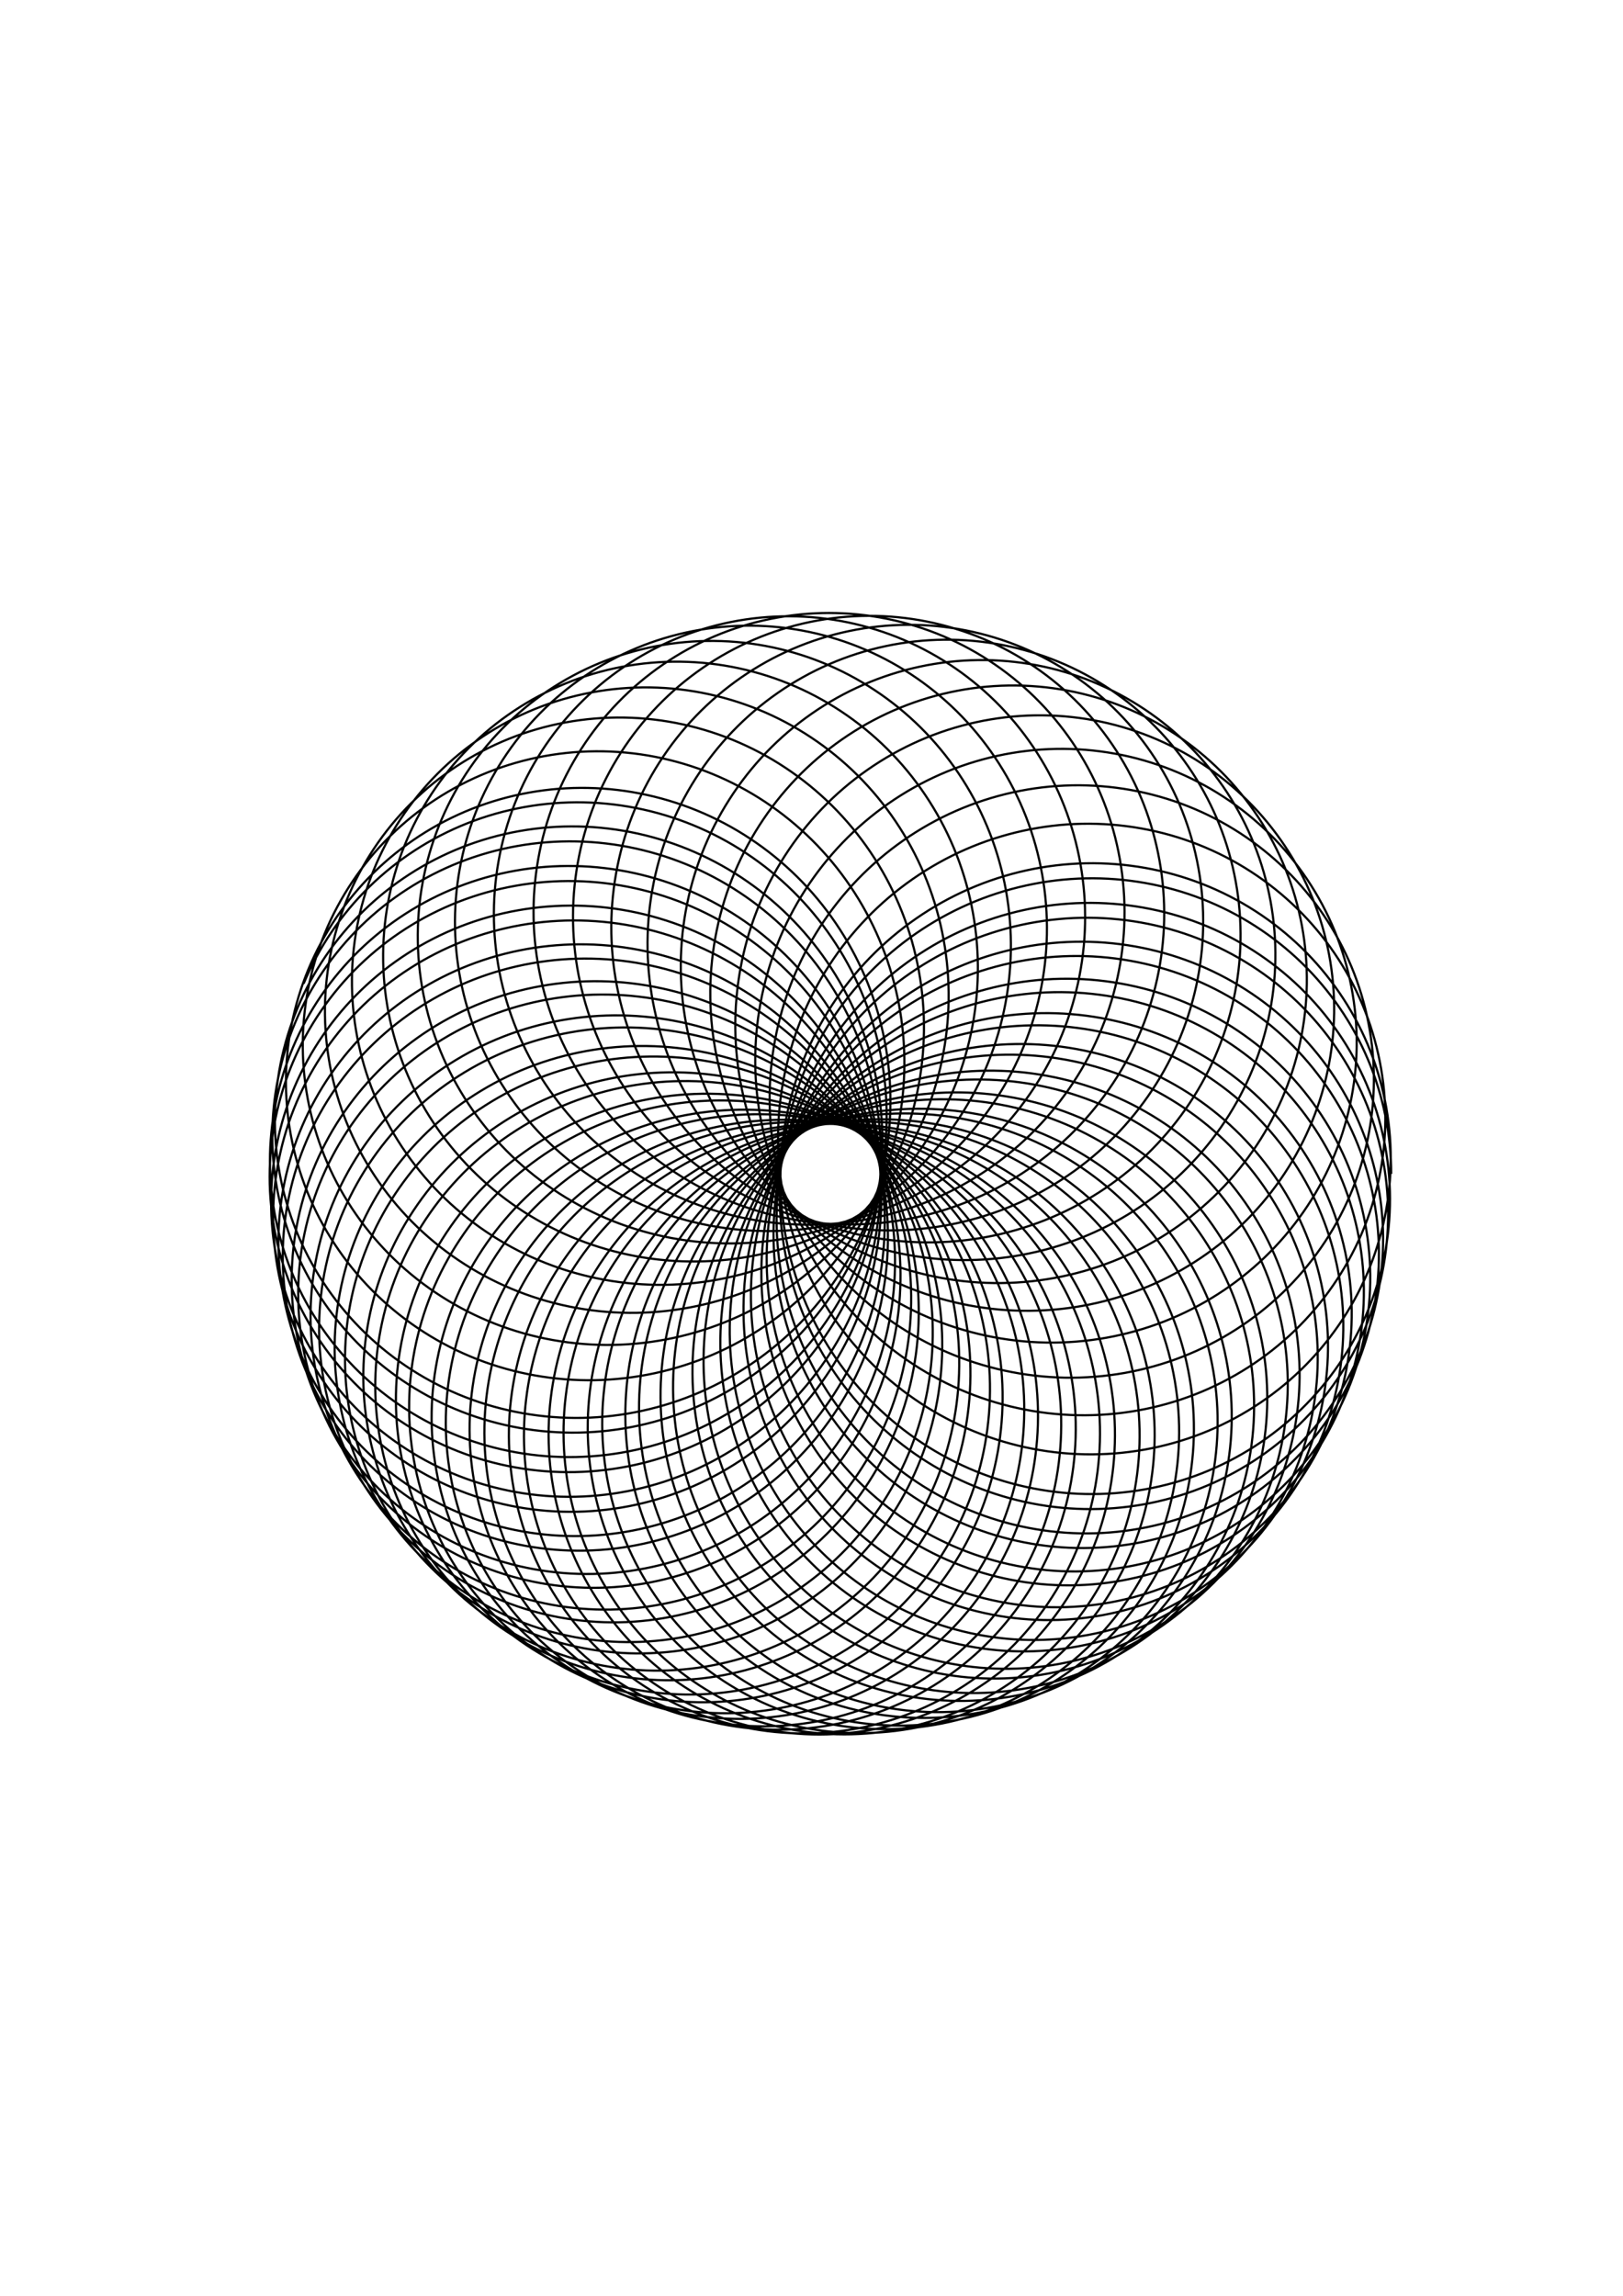 <?xml version="1.0" encoding="UTF-8" standalone="no"?>
<!-- Created with Inkscape (http://www.inkscape.org/) -->

<svg
   xmlns:dc="http://purl.org/dc/elements/1.1/"
   xmlns:cc="http://creativecommons.org/ns#"
   xmlns:rdf="http://www.w3.org/1999/02/22-rdf-syntax-ns#"
   xmlns:svg="http://www.w3.org/2000/svg"
   xmlns="http://www.w3.org/2000/svg"
   xmlns:sodipodi="http://sodipodi.sourceforge.net/DTD/sodipodi-0.dtd"
   xmlns:inkscape="http://www.inkscape.org/namespaces/inkscape"
   width="744.094"
   height="1052.362"
   id="svg2"
   version="1.1"
   inkscape:version="0.48.5 r10040"
   sodipodi:docname="z.svg">
  <sodipodi:namedview
     id="base"
     pagecolor="#ffffff"
     bordercolor="#666666"
     borderopacity="1.0"
     inkscape:pageopacity="0.0"
     inkscape:pageshadow="2"
     inkscape:zoom="0.35"
     inkscape:cx="386.42858"
     inkscape:cy="514.28571"
     inkscape:document-units="px"
     inkscape:current-layer="svg2"
     showgrid="false"
     inkscape:window-width="1366"
     inkscape:window-height="724"
     inkscape:window-x="0"
     inkscape:window-y="0"
     inkscape:window-maximized="1" />
  <defs
     id="defs4" />
  <g
     id="layer1"
     inkscape:groupmode="layer"
     inkscape:label="Layer 1" />
  <path
     id="path5578"
     d="M 637.814,538.076 C 637.814,520.13 634.169,502.191 627.152,485.64 C 620.135,469.088 609.753,453.938 596.787,441.359 C 583.821,428.78 568.282,418.783 551.34,412.149 C 534.398,405.516 516.066,402.251 497.726,402.631 C 479.385,403.01 461.05,407.033 444.1,414.425 C 427.151,421.817 411.601,432.573 398.62,445.911 C 385.639,459.248 375.239,475.157 368.2,492.466 C 361.161,509.776 357.49,528.474 357.46,547.178 C 357.431,565.882 361.043,584.579 368.023,601.889 C 375.003,619.198 385.344,635.106 398.266,648.442 C 411.188,661.778 426.679,672.532 443.569,679.923 C 460.46,687.313 478.736,691.334 497.018,691.711 C 515.3,692.088 533.572,688.821 550.455,682.185 C 567.338,675.549 582.819,665.548 595.726,652.966 C 608.632,640.384 618.956,625.229 625.914,608.674 C 632.872,592.119 636.458,574.175 636.399,556.224 C 636.341,538.273 632.636,520.329 625.561,503.773 C 618.485,487.216 608.044,472.061 595.02,459.476 C 581.995,446.891 566.397,436.888 549.397,430.248 C 532.396,423.608 514.006,420.337 495.606,420.71 C 477.207,421.082 458.813,425.098 441.805,432.483 C 424.797,439.868 409.188,450.616 396.149,463.945 C 383.11,477.274 372.651,493.175 365.554,510.476 C 358.457,527.777 354.727,546.466 354.639,565.161 C 354.551,583.856 358.105,602.544 365.027,619.843 C 371.949,637.143 382.232,653.04 395.096,666.366 C 407.959,679.692 423.392,690.436 440.225,697.816 C 457.057,705.195 475.276,709.205 493.499,709.571 C 511.723,709.937 529.938,706.658 546.764,700.01 C 563.589,693.361 579.011,683.348 591.861,670.754 C 604.71,658.159 614.976,642.992 621.876,626.423 C 628.776,609.855 632.306,591.898 632.189,573.934 C 632.073,555.969 628.311,538.011 621.178,521.44 C 614.046,504.87 603.547,489.699 590.466,477.1 C 577.384,464.501 561.729,454.482 544.672,447.827 C 527.614,441.172 509.167,437.885 490.71,438.242 C 472.254,438.598 453.804,442.598 436.739,449.967 C 419.674,457.335 404.009,468.066 390.914,481.379 C 377.818,494.691 367.302,510.574 360.149,527.858 C 352.995,545.141 349.209,563.812 349.065,582.489 C 348.921,601.167 352.419,619.836 359.285,637.117 C 366.151,654.397 376.378,670.276 389.186,683.583 C 401.994,696.89 417.371,707.614 434.148,714.974 C 450.925,722.334 469.087,726.324 487.256,726.67 C 505.424,727.015 523.584,723.716 540.354,717.047 C 557.124,710.377 572.491,700.344 585.286,687.728 C 598.08,675.111 608.291,659.923 615.136,643.333 C 621.982,626.742 625.456,608.763 625.285,590.776 C 625.115,572.789 621.298,554.809 614.111,538.215 C 606.924,521.622 596.371,506.428 583.236,493.805 C 570.1,481.183 554.391,471.141 537.279,464.461 C 520.168,457.782 501.667,454.471 483.157,454.803 C 464.647,455.136 446.143,459.111 429.025,466.454 C 411.906,473.797 396.188,484.503 383.039,497.79 C 369.89,511.077 359.322,526.934 352.115,544.192 C 344.909,561.45 341.07,580.094 340.873,598.745 C 340.676,617.395 344.122,636.038 350.935,653.291 C 357.748,670.545 367.924,686.397 380.679,699.676 C 393.435,712.955 408.76,723.652 425.485,730.984 C 442.21,738.316 460.321,742.277 478.438,742.594 C 496.555,742.911 514.663,739.583 531.381,732.884 C 548.1,726.186 563.416,716.123 576.16,703.477 C 588.903,690.832 599.063,675.613 605.857,658.993 C 612.652,642.373 616.076,624.363 615.855,606.346 C 615.633,588.328 611.767,570.317 604.529,553.692 C 597.292,537.067 586.69,521.843 573.504,509.188 C 560.318,496.534 544.56,486.46 527.398,479.749 C 510.237,473.038 491.687,469.695 473.128,469.994 C 454.569,470.294 436.015,474.236 418.848,481.546 C 401.681,488.857 385.914,499.53 372.717,512.783 C 359.519,526.037 348.902,541.86 341.647,559.084 C 334.392,576.307 330.505,594.918 330.261,613.534 C 330.016,632.15 333.414,650.758 340.18,667.977 C 346.945,685.196 357.073,701.012 369.781,714.256 C 382.49,727.5 397.768,738.161 414.446,745.457 C 431.124,752.753 449.188,756.679 467.258,756.959 C 485.329,757.24 503.39,753.875 520.063,747.14 C 536.735,740.405 552.006,730.306 564.703,717.623 C 577.4,704.94 587.514,689.684 594.264,673.026 C 601.013,656.368 604.392,638.321 604.125,620.266 C 603.859,602.21 599.947,584.16 592.665,567.497 C 585.383,550.834 574.736,535.571 561.506,522.877 C 548.276,510.184 532.473,500.071 515.268,493.321 C 498.063,486.57 479.468,483.187 460.866,483.447 C 442.263,483.707 423.666,487.609 406.456,494.88 C 389.246,502.15 373.435,512.782 360.195,525.995 C 346.955,539.208 336.295,554.991 328.998,572.173 C 321.701,589.356 317.771,607.925 317.485,626.5 C 317.198,645.075 320.554,663.641 327.278,680.818 C 334.002,697.995 344.089,713.77 356.756,726.971 C 369.423,740.173 384.66,750.791 401.297,758.045 C 417.934,765.298 435.958,769.181 453.988,769.419 C 472.018,769.656 490.039,766.249 506.672,759.47 C 523.304,752.692 538.535,742.548 551.192,729.822 C 563.85,717.095 573.925,701.795 580.635,685.093 C 587.345,668.391 590.685,650.299 590.38,632.199 C 590.075,614.099 586.125,596.005 578.804,579.297 C 571.484,562.589 560.799,547.28 547.531,534.542 C 534.263,521.803 518.423,511.645 501.18,504.848 C 483.938,498.052 465.306,494.624 446.667,494.837 C 428.027,495.051 409.394,498.907 392.147,506.131 C 374.9,513.355 359.054,523.941 345.777,537.107 C 332.501,550.273 321.806,566.009 314.473,583.145 C 307.14,600.28 303.175,618.802 302.854,637.329 C 302.532,655.857 305.853,674.375 312.542,691.505 C 319.232,708.634 329.284,724.36 341.917,737.514 C 354.549,750.668 369.753,761.238 386.356,768.443 C 402.96,775.648 420.95,779.482 438.947,779.671 C 456.943,779.86 474.932,776.403 491.531,769.575 C 508.131,762.748 523.329,752.555 535.955,739.779 C 548.58,727.003 558.623,711.654 565.301,694.902 C 571.98,678.15 575.288,660.009 574.951,641.859 C 574.615,623.709 570.634,605.564 563.283,588.806 C 555.932,572.047 545.216,556.688 531.918,543.899 C 518.619,531.11 502.749,520.901 485.477,514.054 C 468.204,507.206 449.543,503.727 430.874,503.89 C 412.205,504.052 393.543,507.857 376.267,515.029 C 358.991,522.202 343.116,532.736 329.812,545.85 C 316.507,558.964 305.784,574.649 298.423,591.732 C 291.062,608.816 287.07,627.285 286.721,645.76 C 286.372,664.235 289.666,682.702 296.328,699.778 C 302.991,716.855 313.016,732.529 325.623,745.63 C 338.229,758.73 353.407,769.248 369.984,776.4 C 386.562,783.552 404.527,787.333 422.498,787.468 C 440.47,787.603 458.433,784.093 475.008,777.212 C 491.583,770.331 506.756,760.085 519.358,747.255 C 531.959,734.425 541.978,719.022 548.632,702.216 C 555.287,685.41 558.572,667.215 558.212,649.01 C 557.853,630.806 553.849,612.607 546.475,595.794 C 539.101,578.981 528.363,563.568 515.043,550.724 C 501.722,537.88 485.83,527.616 468.536,520.714 C 451.242,513.812 432.56,510.277 413.87,510.385 C 395.18,510.492 376.496,514.242 359.2,521.359 C 341.904,528.476 326.009,538.955 312.684,552.013 C 299.36,565.072 288.616,580.701 281.236,597.728 C 273.856,614.756 269.845,633.17 269.477,651.589 C 269.109,670.008 272.384,688.419 279.028,705.439 C 285.672,722.46 295.68,738.078 308.269,751.122 C 320.857,764.167 336.017,774.628 352.577,781.723 C 369.138,788.819 387.086,792.543 405.04,792.622 C 422.995,792.701 440.942,789.134 457.501,782.196 C 474.06,775.258 489.217,764.955 501.803,752.068 C 514.388,739.182 524.392,723.721 531.032,706.858 C 537.671,689.996 540.941,671.743 540.567,653.481 C 540.193,635.22 536.175,616.964 528.787,600.093 C 521.399,583.223 510.647,567.752 497.314,554.851 C 483.98,541.949 468.075,531.628 450.768,524.668 C 433.461,517.709 414.766,514.116 396.064,514.166 C 377.361,514.216 358.666,517.908 341.358,524.967 C 324.051,532.026 308.144,542.447 294.808,555.448 C 281.472,568.449 270.718,584.019 263.328,600.989 C 255.937,617.959 251.915,636.314 251.537,654.675 C 251.159,673.036 254.425,691.388 261.06,708.351 C 267.694,725.313 277.693,740.873 290.273,753.859 C 302.852,766.845 318.004,777.247 334.556,784.284 C 351.108,791.322 369.048,794.988 386.994,795.008 C 404.941,795.028 422.881,791.403 439.433,784.407 C 455.984,777.41 471.135,767.048 483.714,754.103 C 496.293,741.158 506.29,725.639 512.924,708.717 C 519.557,691.795 522.822,673.484 522.442,655.164 C 522.063,636.843 518.039,618.528 510.646,601.599 C 503.254,584.67 492.497,569.14 479.159,556.18 C 465.821,543.22 449.912,532.84 432.601,525.821 C 415.291,518.803 396.593,515.152 377.887,515.142 C 359.182,515.133 340.483,518.766 323.173,525.766 C 305.863,532.766 289.954,543.128 276.616,556.07 C 263.278,569.012 252.522,584.524 245.13,601.434 C 237.738,618.345 233.715,636.642 233.336,654.944 C 232.958,673.246 236.223,691.539 242.857,708.442 C 249.492,725.346 259.49,740.846 272.07,753.773 C 284.65,766.7 299.802,777.044 316.355,784.022 C 332.908,791 350.849,794.607 368.797,794.568 C 386.745,794.53 404.687,790.846 421.24,783.79 C 437.794,776.735 452.947,766.314 465.528,753.31 C 478.11,740.305 488.11,724.728 494.747,707.747 C 501.384,690.766 504.651,672.396 504.275,654.017 C 503.9,635.638 499.88,617.264 492.492,600.276 C 485.103,583.288 474.352,567.699 461.019,554.68 C 447.685,541.661 431.781,531.222 414.476,524.145 C 397.171,517.068 378.478,513.358 359.779,513.29 C 341.079,513.222 322.387,516.796 305.084,523.738 C 287.78,530.679 271.877,540.983 258.547,553.866 C 245.216,566.749 234.468,582.202 227.084,599.054 C 219.699,615.907 215.684,634.145 215.314,652.388 C 214.943,670.632 218.217,688.867 224.86,705.712 C 231.503,722.557 241.511,737.999 254.1,750.868 C 266.69,763.737 281.851,774.022 298.414,780.942 C 314.977,787.862 332.928,791.411 350.887,791.314 C 368.846,791.217 386.798,787.475 403.363,780.362 C 419.928,773.249 435.092,762.77 447.686,749.708 C 460.279,736.645 470.291,721.01 476.94,703.972 C 483.589,686.933 486.869,668.505 486.506,650.068 C 486.143,631.632 482.137,613.2 474.762,596.155 C 467.387,579.109 456.648,563.463 443.329,550.387 C 430.01,537.311 414.12,526.814 396.829,519.68 C 379.539,512.545 360.861,508.778 342.176,508.653 C 323.492,508.528 304.815,512.046 287.527,518.93 C 270.239,525.815 254.352,536.061 241.038,548.888 C 227.724,561.714 216.992,577.111 209.624,593.906 C 202.256,610.702 198.258,628.884 197.905,647.071 C 197.552,665.258 200.843,683.436 207.504,700.225 C 214.165,717.014 224.19,732.4 236.798,745.213 C 249.406,758.025 264.586,768.255 281.168,775.119 C 297.75,781.983 315.72,785.476 333.698,785.324 C 351.677,785.171 369.649,781.373 386.233,774.204 C 402.818,767.036 418.003,756.501 430.616,743.384 C 443.23,730.266 453.263,714.575 459.933,697.482 C 466.603,680.389 469.905,661.906 469.563,643.414 C 469.222,624.922 465.237,606.436 457.884,589.336 C 450.531,572.236 439.816,556.535 426.519,543.404 C 413.222,530.273 397.355,519.722 380.088,512.534 C 362.82,505.345 344.166,501.524 325.505,501.345 C 306.844,501.166 288.192,504.629 270.928,511.46 C 253.664,518.291 237.802,528.484 224.512,541.257 C 211.222,554.03 200.515,569.372 193.173,586.115 C 185.83,602.857 181.858,620.985 181.531,639.12 C 181.203,657.254 184.52,675.379 191.208,692.115 C 197.895,708.851 207.947,724.184 220.582,736.944 C 233.216,749.705 248.423,759.882 265.033,766.693 C 281.642,773.505 299.64,776.946 317.646,776.741 C 335.652,776.537 353.652,772.687 370.265,765.467 C 386.878,758.246 402.091,747.66 414.734,734.491 C 427.376,721.322 437.438,705.58 444.137,688.435 C 450.837,671.291 454.168,652.757 453.856,634.214 C 453.545,615.671 449.59,597.134 442.268,579.984 C 434.945,562.833 424.26,547.082 410.994,533.9 C 397.728,520.719 381.892,510.118 364.656,502.88 C 347.42,495.641 328.797,491.77 310.168,491.541 C 291.539,491.312 272.918,494.726 255.687,501.507 C 238.455,508.289 222.625,518.432 209.368,531.156 C 196.112,543.88 185.437,559.174 178.128,575.868 C 170.819,592.561 166.88,610.641 166.586,628.727 C 166.292,646.812 169.644,664.889 176.365,681.577 C 183.087,698.265 193.173,713.55 205.842,726.263 C 218.512,738.975 233.754,749.105 250.398,755.869 C 267.042,762.633 285.075,766.027 303.117,765.775 C 321.159,765.524 339.194,761.627 355.843,754.36 C 372.493,747.092 387.742,736.46 400.421,723.244 C 413.1,710.029 423.199,694.241 429.935,677.05 C 436.671,659.859 440.039,641.279 439.765,622.691 C 439.491,604.103 435.574,585.52 428.289,568.324 C 421.004,551.128 410.357,535.332 397.129,522.106 C 383.902,508.879 368.104,498.234 350.907,490.95 C 333.709,483.667 315.125,479.752 296.535,479.479 C 277.946,479.206 259.364,482.575 242.172,489.313 C 224.98,496.051 209.19,506.151 195.973,518.831 C 182.756,531.512 172.122,546.762 164.853,563.413 C 157.585,580.063 153.686,598.1 153.433,616.143 C 153.18,634.186 156.572,652.221 163.335,668.866 C 170.098,685.512 180.226,700.755 192.936,713.426 C 205.647,726.097 220.931,736.184 237.617,742.907 C 254.304,749.63 272.379,752.982 290.463,752.69 C 308.547,752.397 326.626,748.46 343.317,741.152 C 360.009,733.844 375.302,723.171 388.024,709.915 C 400.746,696.66 410.888,680.831 417.668,663.601 C 424.448,646.37 427.86,627.751 427.63,609.123 C 427.399,590.496 423.527,571.874 416.286,554.639 C 409.046,537.404 398.443,521.569 385.26,508.305 C 372.078,495.04 356.325,484.356 339.172,477.035 C 322.02,469.713 303.481,465.76 284.937,465.449 C 266.393,465.139 247.857,468.471 230.711,475.172 C 213.564,481.872 197.821,491.935 184.65,504.579 C 171.479,517.223 160.892,532.437 153.669,549.051 C 146.447,565.665 142.595,583.666 142.389,601.674 C 142.183,619.681 145.622,637.68 152.432,654.29 C 159.242,670.9 169.417,686.108 182.176,698.744 C 194.934,711.38 210.266,721.433 227,728.121 C 243.734,734.81 261.858,738.128 279.99,737.801 C 298.123,737.475 316.249,733.504 332.99,726.162 C 349.73,718.821 365.071,708.115 377.843,694.826 C 390.614,681.537 400.805,665.676 407.634,648.413 C 414.463,631.15 417.924,612.499 417.744,593.839 C 417.563,575.179 413.74,556.526 406.549,539.259 C 399.359,521.993 388.806,506.126 375.674,492.831 C 362.541,479.535 346.838,468.82 329.736,461.468 C 312.635,454.116 294.146,450.133 275.653,449.792 C 257.159,449.452 238.675,452.754 221.579,459.425 C 204.484,466.096 188.791,476.129 175.672,488.744 C 162.553,501.359 152.017,516.544 144.846,533.13 C 137.675,549.715 133.875,567.688 133.721,585.667 C 133.567,603.646 137.058,621.617 143.92,638.2 C 150.782,654.783 161.01,669.963 173.821,682.572 C 186.632,695.181 202.016,705.207 218.803,711.869 C 235.59,718.531 253.766,721.823 271.951,721.47 C 290.136,721.117 308.316,717.12 325.11,709.753 C 341.904,702.386 357.298,691.655 370.123,678.341 C 382.947,665.028 393.192,649.142 400.075,631.854 C 406.957,614.567 410.473,595.891 410.346,577.207 C 410.219,558.523 406.45,539.846 399.314,522.556 C 392.177,505.266 381.679,489.377 368.601,476.058 C 355.522,462.74 339.874,452.002 322.827,444.628 C 305.78,437.253 287.346,433.248 268.907,432.885 C 250.469,432.523 232.039,435.804 214.999,442.453 C 197.958,449.103 182.321,459.115 169.257,471.709 C 156.193,484.303 145.712,499.468 138.597,516.033 C 131.481,532.599 127.737,550.551 127.638,568.511 C 127.54,586.47 131.087,604.422 138.005,620.985 C 144.923,637.549 155.206,652.711 168.073,665.301 C 180.94,677.891 196.38,687.898 213.223,694.542 C 230.066,701.186 248.299,704.46 266.54,704.09 C 284.782,703.72 303.018,699.705 319.868,692.321 C 336.719,684.938 352.17,674.189 365.051,660.859 C 377.932,647.529 388.234,631.627 395.173,614.324 C 402.113,597.02 405.685,578.329 405.615,559.63 C 405.545,540.931 401.833,522.239 394.754,504.934 C 387.675,487.629 377.233,471.725 364.212,458.392 C 351.191,445.059 335.601,434.308 318.611,426.92 C 301.621,419.532 283.245,415.513 264.864,415.137 C 246.483,414.762 228.11,418.03 211.128,424.667 C 194.145,431.304 178.565,441.304 165.559,453.886 C 152.553,466.468 142.13,481.621 135.072,498.175 C 128.015,514.729 124.329,532.67 124.288,550.619 C 124.247,568.567 127.852,586.508 134.828,603.062 C 141.804,619.615 152.146,634.767 165.071,647.347 C 177.996,659.927 193.495,669.926 210.396,676.56 C 227.297,683.195 245.588,686.46 263.888,686.081 C 282.188,685.703 300.483,681.68 317.392,674.288 C 334.3,666.896 349.81,656.14 362.75,642.803 C 375.689,629.465 386.049,613.556 393.048,596.246 C 400.046,578.935 403.676,560.237 403.665,541.532 C 403.654,522.826 400.001,504.128 392.98,486.818 C 385.96,469.507 375.577,453.598 362.615,440.26 C 349.653,426.922 334.121,416.165 317.19,408.773 C 300.259,401.38 281.942,397.357 263.619,396.977 C 245.297,396.597 226.984,399.862 210.06,406.495 C 193.136,413.129 177.615,423.126 164.668,435.705 C 151.721,448.284 141.357,463.434 134.358,479.986 C 127.36,496.538 123.732,514.477 123.751,532.424 C 123.769,550.371 127.433,568.31 134.468,584.862 C 141.503,601.414 151.904,616.565 164.888,629.145 C 177.872,641.725 193.429,651.723 210.39,658.357 C 227.35,664.992 245.7,668.257 264.059,667.879 C 282.418,667.501 300.772,663.479 317.739,656.088 C 334.707,648.698 350.276,637.943 363.274,624.607 C 376.273,611.271 386.692,595.364 393.749,578.056 C 400.806,560.748 404.496,542.053 404.544,523.35 C 404.592,504.648 400.997,485.952 394.036,468.645 C 387.074,451.338 376.751,435.433 363.847,422.098 C 350.944,408.764 335.471,398.012 318.599,390.624 C 301.726,383.236 283.468,379.218 265.205,378.843 C 246.941,378.469 228.686,381.738 211.821,388.378 C 194.956,395.017 179.494,405.02 166.606,417.605 C 153.717,430.191 143.411,445.348 136.472,461.906 C 129.532,478.465 125.963,496.411 126.04,514.365 C 126.117,532.32 129.839,550.267 136.933,566.827 C 144.026,583.387 154.485,598.546 167.528,611.135 C 180.57,623.723 196.186,633.73 213.205,640.373 C 230.223,647.017 248.632,650.292 267.049,649.924 C 285.466,649.555 303.878,645.543 320.904,638.163 C 337.93,630.782 353.556,620.038 366.613,606.713 C 379.67,593.388 390.147,577.492 397.262,560.195 C 404.377,542.899 408.124,524.215 408.23,505.524 C 408.335,486.834 404.799,468.151 397.895,450.856 C 390.991,433.562 380.725,417.669 367.879,404.348 C 355.033,391.027 339.618,380.288 322.803,372.914 C 305.988,365.539 287.787,361.535 269.581,361.174 C 251.375,360.814 233.177,364.098 216.369,370.752 C 199.561,377.406 184.156,387.424 171.325,400.025 C 158.493,412.625 148.244,427.798 141.362,444.372 C 134.479,460.947 130.967,478.909 131.1,496.88 C 131.234,514.851 135.013,532.815 142.163,549.392 C 149.313,565.969 159.828,581.145 172.927,593.751 C 186.026,606.357 201.698,616.381 218.773,623.043 C 235.848,629.705 254.312,632.998 272.785,632.648 C 291.258,632.298 309.726,628.305 326.808,620.944 C 343.889,613.582 359.572,602.858 372.684,589.553 C 385.797,576.247 396.329,560.371 403.5,543.095 C 410.67,525.818 414.473,507.155 414.634,488.485 C 414.794,469.815 411.313,451.153 404.464,433.88 C 397.615,416.607 387.404,400.735 374.613,387.436 C 361.822,374.137 346.461,363.421 329.701,356.069 C 312.941,348.716 294.795,344.734 276.643,344.397 C 258.491,344.06 240.348,347.367 223.594,354.044 C 206.84,360.722 191.489,370.764 178.711,383.388 C 165.933,396.013 155.739,411.209 148.91,427.808 C 142.08,444.407 138.622,462.395 138.809,480.39 C 138.996,498.386 142.828,516.375 150.032,532.978 C 157.235,549.58 167.803,564.782 180.955,577.414 C 194.107,590.046 209.832,600.097 226.959,606.785 C 244.087,613.473 262.604,616.793 281.13,616.471 C 299.655,616.148 318.175,612.182 335.309,604.848 C 352.443,597.514 368.177,586.818 381.342,573.54 C 394.506,560.263 405.09,544.415 412.312,527.167 C 419.534,509.92 423.389,491.285 423.601,472.644 C 423.813,454.003 420.383,435.371 413.585,418.127 C 406.787,400.883 396.627,385.042 383.887,371.773 C 371.147,358.504 355.836,347.817 339.127,340.496 C 322.417,333.174 304.321,329.223 286.219,328.917 C 268.117,328.611 250.024,331.949 233.32,338.658 C 216.617,345.367 201.315,355.441 188.587,368.097 C 175.859,380.754 165.714,395.983 158.934,412.614 C 152.154,429.245 148.744,447.266 148.98,465.294 C 149.216,483.323 153.097,501.345 160.349,517.981 C 167.601,534.617 178.218,549.853 191.418,562.519 C 204.618,575.184 220.391,585.27 237.567,591.992 C 254.742,598.715 273.307,602.07 291.88,601.782 C 310.454,601.494 329.021,597.563 346.202,590.264 C 363.383,582.966 379.165,572.305 392.376,559.063 C 405.587,545.822 416.218,530.01 423.487,512.798 C 430.755,495.587 434.656,476.988 434.915,458.384 C 435.173,439.78 431.789,421.185 425.037,403.978 C 418.285,386.771 408.17,370.967 395.476,357.736 C 382.781,344.504 367.516,333.856 350.852,326.572 C 334.187,319.289 316.136,315.376 298.079,315.108 C 280.022,314.84 261.973,318.217 245.314,324.965 C 228.655,331.713 213.398,341.826 200.713,354.521 C 188.029,367.217 177.928,382.486 171.191,399.157 C 164.455,415.828 161.089,433.888 161.368,451.957 C 161.647,470.026 165.572,488.088 172.866,504.765 C 180.161,521.441 190.821,536.718 204.063,549.425 C 217.306,562.131 233.121,572.258 250.338,579.022 C 267.556,585.786 286.163,589.182 304.777,588.936 C 323.392,588.69 342.001,584.801 359.224,577.545 C 376.446,570.289 392.268,559.67 405.52,546.471 C 418.773,533.272 429.444,517.503 436.753,500.335 C 444.062,483.166 448.003,464.611 448.302,446.05 C 448.6,427.49 445.256,408.938 438.543,391.775 C 431.831,374.612 421.756,358.852 409.1,345.664 C 396.445,332.477 381.219,321.873 364.593,314.634 C 347.967,307.395 329.954,303.527 311.935,303.304 C 293.917,303.081 275.906,306.503 259.285,313.296 C 242.663,320.089 227.444,330.247 214.797,342.989 C 202.15,355.73 192.086,371.045 185.386,387.762 C 178.687,404.479 175.358,422.585 175.673,440.7 C 175.989,458.816 179.95,476.925 187.28,493.648 C 194.611,510.371 205.306,525.695 218.585,538.449 C 231.863,551.203 247.713,561.376 264.966,568.188 C 282.219,574.999 300.86,578.443 319.51,578.245 C 338.159,578.046 356.803,574.206 374.059,566.997 C 391.316,559.789 407.172,549.219 420.458,536.068 C 433.744,522.918 444.449,507.197 451.791,490.077 C 459.133,472.958 463.107,454.451 463.439,435.94 C 463.77,417.428 460.458,398.925 453.778,381.812 C 447.098,364.699 437.055,348.988 424.431,335.85 C 411.807,322.713 396.613,312.158 380.018,304.969 C 363.423,297.78 345.442,293.962 327.454,293.79 C 309.466,293.617 291.486,297.09 274.895,303.933 C 258.304,310.777 243.115,320.986 230.498,333.778 C 217.88,346.571 207.846,361.936 201.176,378.705 C 194.506,395.473 191.206,413.631 191.55,431.797 C 191.895,449.964 195.884,468.125 203.243,484.9 C 210.602,501.675 221.326,517.05 234.632,529.856 C 247.938,542.662 263.816,552.888 281.096,559.751 C 298.376,566.615 317.044,570.111 335.721,569.965 C 354.397,569.82 373.067,566.032 390.35,558.876 C 407.633,551.721 423.515,541.203 436.827,528.106 C 450.139,515.008 460.869,499.341 468.237,482.275 C 475.604,465.208 479.603,446.755 479.959,428.297 C 480.315,409.839 477.028,391.39 470.372,374.331 C 463.716,357.271 453.697,341.614 441.097,328.531 C 428.497,315.447 413.326,304.947 396.755,297.812 C 380.183,290.677 362.225,286.914 344.26,286.795 C 326.294,286.677 308.337,290.205 291.768,297.103 C 275.199,304.001 260.031,314.265 247.436,327.113 C 234.84,339.96 224.827,355.38 218.178,372.204 C 211.529,389.027 208.25,407.24 208.615,425.462 C 208.98,443.684 212.99,461.9 220.369,478.731 C 227.748,495.561 238.491,510.992 251.816,523.854 C 265.142,536.715 281.039,546.997 298.338,553.917 C 315.637,560.836 334.324,564.388 353.019,564.299 C 371.714,564.209 390.402,560.477 407.703,553.378 C 425.003,546.279 440.903,535.818 454.232,522.777 C 467.561,509.736 478.309,494.125 485.693,477.115 C 493.077,460.105 497.093,441.709 497.465,423.308 C 497.837,404.906 494.566,386.514 487.925,369.511 C 481.285,352.509 471.281,336.909 458.696,323.882 C 446.112,310.856 430.955,300.413 414.399,293.335 C 397.842,286.258 379.897,282.551 361.946,282.49 C 343.995,282.429 326.051,286.014 309.495,292.97 C 292.94,299.926 277.785,310.247 265.203,323.152 C 252.62,336.057 242.619,351.535 235.983,368.416 C 229.346,385.297 226.079,403.568 226.456,421.848 C 226.832,440.128 230.853,458.402 238.243,475.29 C 245.634,492.179 256.388,507.668 269.724,520.587 C 283.06,533.507 298.968,543.847 316.277,550.824 C 333.585,557.802 352.282,561.413 370.987,561.381 C 389.691,561.35 408.388,557.676 425.698,550.635 C 443.007,543.594 458.916,533.192 472.253,520.209 C 485.59,507.226 496.346,491.674 503.738,474.723 C 511.13,457.771 515.153,439.434 515.532,421.091 C 515.912,402.748 512.647,384.415 506.013,367.471 C 499.38,350.527 489.382,334.985 476.804,322.018 C 464.225,309.05 449.074,298.665 432.523,291.647 C 415.971,284.628 398.032,280.98 380.086,280.978 C 362.14,280.976 344.201,284.62 327.649,291.634 C 311.098,298.649 295.947,309.029 283.369,321.993 C 270.79,334.957 260.793,350.494 254.159,367.434 C 247.526,384.374 244.261,402.704 244.641,421.042 C 245.02,439.381 249.043,457.714 256.435,474.662 C 263.828,491.609 274.584,507.157 287.921,520.136 C 301.259,533.114 317.167,543.513 334.477,550.55 C 351.787,557.587 370.485,561.256 389.189,561.284 C 407.894,561.311 426.591,557.697 443.9,550.715 C 461.21,543.733 477.118,533.389 490.454,520.465 C 503.79,507.542 514.545,492.049 521.936,475.156 C 529.326,458.264 533.348,439.985 533.725,421.702 C 534.102,403.418 530.835,385.143 524.199,368.258 C 517.563,351.373 507.563,335.891 494.981,322.982 C 482.399,310.073 467.245,299.747 450.69,292.787 C 434.135,285.828 416.192,282.239 398.241,282.296 C 380.29,282.352 362.347,286.055 345.791,293.128 C 329.234,300.202 314.079,310.641 301.495,323.663 C 288.91,336.686 278.908,352.282 272.268,369.28 C 265.629,386.279 262.358,404.667 262.731,423.065 C 263.104,441.462 267.12,459.854 274.505,476.86 C 281.89,493.866 292.639,509.473 305.969,522.51 C 319.298,535.547 335.199,546.004 352.501,553.099 C 369.802,560.194 388.491,563.922 407.187,564.008 C 425.883,564.094 444.571,560.538 461.871,553.614 C 479.171,546.69 495.069,536.405 508.395,523.539 C 521.722,510.674 532.466,495.239 539.846,478.405 C 547.227,461.57 551.237,443.35 551.603,425.124 C 551.969,406.898 548.691,388.681 542.043,371.854 C 535.396,355.027 525.383,339.602 512.789,326.751 C 500.195,313.9 485.029,303.632 468.461,296.73 C 451.893,289.828 433.937,286.296 415.973,286.411 C 398.009,286.525 380.051,290.285 363.481,297.416 C 346.911,304.547 331.742,315.043 319.143,328.123 C 306.544,341.202 296.527,356.855 289.872,373.911 C 283.218,390.967 279.932,409.412 280.289,427.866 C 280.646,446.321 284.647,464.769 292.016,481.832 C 299.385,498.895 310.117,514.558 323.43,527.652 C 336.743,540.746 352.627,551.259 369.911,558.411 C 387.196,565.563 405.867,569.347 424.545,569.489 C 443.223,569.631 461.893,566.131 479.175,559.263 C 496.456,552.396 512.336,542.166 525.644,529.357 C 538.951,516.547 549.677,501.168 557.037,484.389 C 564.398,467.611 568.389,449.446 568.735,431.276 C 569.081,413.105 565.783,394.944 559.115,378.172 C 552.446,361.4 542.413,346.031 529.798,333.235 C 517.183,320.439 501.995,310.226 485.406,303.379 C 468.816,296.532 450.838,293.055 432.852,293.224 C 414.866,293.393 396.887,297.208 380.294,304.393 C 363.701,311.578 348.509,322.129 335.887,335.263 C 323.265,348.397 313.224,364.104 306.546,381.214 C 299.868,398.324 296.558,416.823 296.891,435.331 C 297.224,453.839 301.2,472.342 308.544,489.458 C 315.889,506.574 326.596,522.291 339.884,535.438 C 353.171,548.585 369.03,559.152 386.288,566.357 C 403.547,573.562 422.192,577.399 440.844,577.594 C 459.496,577.789 478.139,574.341 495.394,567.526 C 512.649,560.711 528.502,550.534 541.782,537.777 C 555.062,525.02 565.76,509.693 573.093,492.966 C 580.426,476.24 584.389,458.127 584.707,440.008 C 585.024,421.89 581.698,403.78 575,387.059 C 568.303,370.339 558.241,355.021 545.597,342.276 C 532.952,329.532 517.735,319.37 501.116,312.574 C 484.497,305.777 466.488,302.351 448.472,302.571 C 430.456,302.791 412.446,306.656 395.822,313.891 C 379.199,321.127 363.975,331.728 351.322,344.912 C 338.669,358.096 328.596,373.853 321.886,391.013 C 315.176,408.172 311.834,426.721 312.135,445.279 C 312.436,463.836 316.38,482.388 323.691,499.553 C 331.003,516.719 341.677,532.484 354.932,545.68 C 368.186,558.876 384.011,569.491 401.236,576.745 C 418.461,583.998 437.073,587.883 455.69,588.126 C 474.308,588.369 492.917,584.97 510.137,578.203 C 527.357,571.436 543.175,561.306 556.42,548.597 C 569.666,535.887 580.328,520.607 587.625,503.928 C 594.923,487.248 598.85,469.182 599.132,451.11 C 599.414,433.039 596.051,414.975 589.317,398.301 C 582.583,381.627 572.485,366.356 559.803,353.657 C 547.122,340.958 531.868,330.842 515.211,324.092 C 498.554,317.341 480.509,313.961 462.455,314.226 C 444.4,314.491 426.352,318.401 409.691,325.682 C 393.029,332.962 377.767,343.608 365.075,356.837 C 352.383,370.065 342.272,385.867 335.523,403.07 C 328.774,420.274 325.393,438.867 325.654,457.468 C 325.915,476.07 329.819,494.665 337.091,511.874 C 344.362,529.083 354.996,544.892 368.211,558.131 C 381.425,571.369 397.209,582.028 414.393,589.324 C 431.578,596.619 450.148,600.547 468.725,600.833 C 487.301,601.118 505.869,597.761 523.047,591.035 C 540.226,584.31 556.002,574.222 569.205,561.554 C 582.408,548.886 593.029,533.647 600.284,517.009 C 607.539,500.37 611.423,482.345 611.662,464.314 C 611.901,446.283 608.495,428.26 601.718,411.626 C 594.941,394.992 584.799,379.761 572.074,367.102 C 559.349,354.443 544.051,344.367 527.351,337.655 C 510.65,330.944 492.56,327.603 474.462,327.907 C 456.363,328.211 438.271,332.16 421.564,339.479 C 404.858,346.798 389.551,357.482 376.814,370.748 C 364.077,384.015 353.92,399.854 347.126,417.096 C 340.331,434.337 336.905,452.967 337.12,471.606 C 337.336,490.244 341.193,508.877 348.419,526.122 C 355.644,543.368 366.232,559.213 379.4,572.488 C 392.567,585.763 408.305,596.458 425.442,603.79 C 442.58,611.121 461.103,615.085 479.632,615.405 C 498.161,615.726 516.682,612.404 533.813,605.714 C 550.944,599.023 566.672,588.97 579.827,576.336 C 592.983,563.702 603.555,548.498 610.761,531.893 C 617.968,515.289 621.804,497.298 621.995,479.3 C 622.185,461.302 618.73,443.313 611.905,426.712 C 605.079,410.111 594.888,394.912 582.114,382.286 C 569.339,369.659 553.992,359.616 537.242,352.936 C 520.492,346.257 502.352,342.948 484.204,343.283 C 466.056,343.619 447.913,347.599 431.156,354.949 C 414.4,362.299 399.042,373.014 386.255,386.312 C 373.468,399.609 363.26,415.478 356.415,432.75 C 349.57,450.021 346.092,468.682 346.257,487.35 C 346.421,506.018 350.228,524.679 357.402,541.954 C 364.576,559.229 375.112,575.103 388.228,588.407 C 401.345,601.711 417.03,612.433 434.116,619.793 C 451.201,627.153 469.673,631.144 488.15,631.493 C 506.627,631.841 525.095,628.546 542.173,621.883 C 559.252,615.22 574.928,605.193 588.03,592.586 C 601.133,579.979 611.652,564.801 618.806,548.222 C 625.96,531.644 629.743,513.678 629.88,495.706 C 630.017,477.734 626.509,459.77 619.63,443.194 C 612.751,426.618 602.506,411.444 589.678,398.842 C 576.85,386.241 561.449,376.221 544.645,369.566 C 527.841,362.91 509.648,359.625 491.445,359.984 C 473.243,360.343 455.046,364.346 438.235,371.719 C 421.424,379.093 406.012,389.83 393.17,403.15 C 380.328,416.469 370.066,432.361 363.166,449.655 C 356.266,466.948 352.734,485.63 352.843,504.319 C 352.952,523.009 356.704,541.691 363.823,558.987 C 370.942,576.282 381.423,592.177 394.483,605.501 C 407.544,618.825 423.175,629.568 440.204,636.948 C 457.234,644.327 475.65,648.338 494.071,648.705 C 512.492,649.073 530.904,645.797 547.927,639.152 C 564.95,632.508 580.569,622.5 593.616,609.911 C 606.662,597.322 617.125,582.161 624.223,565.6 C 631.32,549.04 635.047,531.091 635.128,513.136 C 635.208,495.181 631.644,477.234 624.708,460.674 C 617.772,444.115 607.471,428.957 594.586,416.371 C 581.701,403.785 566.243,393.781 549.382,387.141 C 532.521,380.501 514.271,377.231 496.011,377.605 C 477.751,377.979 459.497,381.997 442.629,389.384 C 425.761,396.771 410.292,407.523 397.392,420.856 C 384.493,434.19 374.174,450.095 367.216,467.401 C 360.258,484.708 356.668,503.402 356.72,522.104 C 356.772,540.806 360.465,559.501 367.527,576.809 C 374.588,594.116 385.011,610.023 398.014,623.359 C 411.017,636.694 426.589,647.448 443.561,654.838 C 460.533,662.229 478.89,666.25 497.253,666.628 C 515.616,667.006 533.97,663.74 550.935,657.105 C 567.899,650.47 583.461,640.472 596.449,627.892 C 609.437,615.312 619.842,600.16 626.881,583.608 C 633.92,567.056 637.588,549.116 637.61,531.169 C 637.633,513.222 634.01,495.282 627.015,478.731 C 620.021,462.179 609.661,447.028 596.718,434.449 C 583.774,421.87 568.257,411.872 551.338,405.239 C 534.418,398.605 516.109,395.341 497.791,395.72 C 479.472,396.1 461.159,400.123 444.232,407.516 C 427.305,414.909 411.777,425.665 398.819,439.003 C 385.861,452.341 375.483,468.251 368.466,485.561 C 361.45,502.872 357.801,521.57 357.794,540.276 C 357.787,558.981 361.421,577.679 368.424,594.99 C 375.426,612.3 385.79,628.209 398.734,641.547 C 411.678,654.885 427.191,665.641 444.104,673.033 C 461.017,680.425 479.315,684.448 497.62,684.827 C 515.924,685.206 534.219,681.941 551.124,675.307 C 568.029,668.673 583.532,658.675 596.461,646.095 C 609.39,633.515 619.736,618.363 626.716,601.81 C 633.696,585.258 637.305,567.317 637.269,549.369 C 637.232,531.421 633.55,513.479 626.496,496.926 C 619.443,480.372 609.024,465.22 596.022,452.638 C 583.019,440.057 567.444,430.057 550.465,423.421 C 533.487,416.784 515.118,413.517 496.741,413.893 C 478.364,414.269 459.992,418.289 443.006,425.678 C 426.02,433.066 410.434,443.818 397.417,457.152 C 384.4,470.485 373.963,486.39 366.887,503.695 C 359.812,521.001 356.104,539.694 356.038,558.394 C 355.972,577.093 359.549,595.786 366.492,613.09 C 373.436,630.394 383.741,646.297 396.626,659.628 C 409.512,672.959 424.967,683.707 441.821,691.092 C 458.675,698.477 476.915,702.492 495.161,702.863 C 513.407,703.234 531.643,699.961 548.49,693.318 C 565.337,686.675 580.781,676.668 593.652,664.079 C 606.523,651.49 616.81,636.329 623.732,619.767 C 630.654,603.205 634.205,585.254 634.11,567.295 C 634.016,549.337 630.275,531.386 623.164,514.821 C 616.053,498.257 605.576,483.093 592.516,470.5 C 579.455,457.908 563.822,447.896 546.785,441.248 C 529.749,434.599 511.323,431.32 492.888,431.683 C 474.453,432.047 456.024,436.054 438.98,443.43 C 421.937,450.805 406.293,461.544 393.218,474.864 C 380.144,488.184 369.649,504.074 362.517,521.366 C 355.384,538.657 351.619,557.336 351.496,576.021 C 351.373,594.706 354.892,613.383 361.779,630.672 C 368.665,647.961 378.914,663.848 391.742,677.163 C 404.571,690.478 419.969,701.211 436.767,708.579 C 453.564,715.948 471.748,719.946 489.937,720.3 C 508.126,720.654 526.306,717.364 543.097,710.704 C 559.887,704.043 575.275,694.019 588.09,681.412 C 600.905,668.805 611.136,653.625 618.002,637.044 C 624.868,620.463 628.363,602.494 628.212,584.516 C 628.061,566.539 624.265,548.568 617.098,531.984 C 609.931,515.4 599.399,500.216 586.283,487.603 C 573.168,474.99 557.479,464.958 540.387,458.289 C 523.296,451.62 504.815,448.319 486.325,448.662 C 467.835,449.004 449.35,452.99 432.252,460.343 C 415.154,467.697 399.455,478.414 386.326,491.711 C 373.197,505.009 362.648,520.877 355.461,538.145 C 348.274,555.414 344.455,574.069 344.277,592.731 C 344.1,611.393 347.565,630.046 354.398,647.311 C 361.23,664.576 371.425,680.439 384.2,693.73 C 396.975,707.02 412.319,717.728 429.063,725.072 C 445.807,732.415 463.938,736.389 482.073,736.717 C 500.209,737.046 518.336,733.73 535.074,727.043 C 551.812,720.357 567.147,710.306 579.909,697.672 C 592.671,685.039 602.849,669.833 609.663,653.225 C 616.476,636.617 619.919,618.62 619.716,600.615 C 619.513,582.61 615.665,564.611 608.446,547.999 C 601.228,531.387 590.643,516.175 577.476,503.534 C 564.309,490.892 548.568,480.831 531.425,474.133 C 514.282,467.435 495.75,464.105 477.209,464.418 C 458.668,464.731 440.133,468.686 422.984,476.01 C 405.835,483.334 390.085,494.02 376.906,507.287 C 363.726,520.554 353.127,536.391 345.89,553.629 C 338.652,570.866 334.783,589.49 334.556,608.12 C 334.329,626.751 337.744,645.372 344.527,662.605 C 351.31,679.838 361.456,695.669 374.181,708.927 C 386.906,722.185 402.202,732.861 418.897,740.171 C 435.592,747.482 453.674,751.422 471.761,751.717 C 489.848,752.012 507.927,748.662 524.616,741.942 C 541.305,735.222 556.592,725.137 569.306,712.469 C 582.02,699.801 592.151,684.56 598.917,667.917 C 605.683,651.274 609.078,633.243 608.828,615.202 C 608.578,597.162 604.683,579.128 597.417,562.48 C 590.151,545.832 579.52,530.584 566.306,517.906 C 553.092,505.229 537.306,495.131 520.116,488.397 C 502.927,481.662 484.349,478.295 465.762,478.571 C 447.175,478.846 428.594,482.765 411.399,490.051 C 394.205,497.337 378.41,507.986 365.185,521.215 C 351.961,534.444 341.316,550.243 334.034,567.442 C 326.752,584.641 322.838,603.226 322.567,621.817 C 322.296,640.409 325.667,658.992 332.406,676.185 C 339.145,693.379 349.246,709.17 361.928,722.389 C 374.61,735.607 389.862,746.242 406.514,753.513 C 423.166,760.783 441.204,764.683 459.248,764.937 C 477.293,765.192 495.329,761.801 511.976,755.04 C 528.622,748.279 543.867,738.153 556.539,725.443 C 569.211,712.734 579.3,697.452 586.024,680.767 C 592.748,664.082 596.102,646.009 595.811,627.926 C 595.519,609.843 591.583,591.767 584.277,575.076 C 576.97,558.386 566.298,543.095 553.044,530.375 C 539.79,517.654 523.963,507.514 506.733,500.735 C 489.504,493.957 470.886,490.547 452.26,490.779 C 433.633,491.011 415.013,494.885 397.779,502.127 C 380.545,509.369 364.711,519.973 351.448,533.158 C 338.185,546.342 327.502,562.097 320.182,579.251 C 312.862,596.405 308.909,614.945 308.6,633.491 C 308.291,652.037 311.624,670.574 318.326,687.722 C 325.027,704.87 335.092,720.616 347.737,733.788 C 360.381,746.961 375.597,757.55 392.212,764.774 C 408.828,771.998 426.83,775.851 444.838,776.059 C 462.846,776.267 480.846,772.829 497.458,766.021 C 514.069,759.213 529.278,749.039 541.915,736.283 C 554.552,723.526 564.606,708.196 571.296,691.464 C 577.985,674.731 581.304,656.609 580.979,638.479 C 580.653,620.348 576.683,602.223 569.343,585.484 C 562.002,568.746 551.297,553.406 538.01,540.637 C 524.722,527.867 508.862,517.678 491.6,510.851 C 474.338,504.024 455.687,500.564 437.028,500.746 C 418.37,500.929 399.717,504.754 382.452,511.946 C 365.186,519.138 349.321,529.693 336.026,542.827 C 322.731,555.962 312.017,571.666 304.666,588.77 C 297.315,605.874 293.333,624.363 292.993,642.859 C 292.653,661.354 295.957,679.841 302.628,696.938 C 309.3,714.035 319.335,729.73 331.95,742.851 C 344.566,755.972 359.752,766.51 376.338,773.683 C 392.925,780.855 410.898,784.657 428.878,784.813 C 446.858,784.969 464.83,781.48 481.414,774.619 C 497.997,767.759 513.179,757.533 525.788,744.724 C 538.398,731.915 548.425,716.533 555.087,699.748 C 561.75,682.963 565.043,664.789 564.691,646.605 C 564.339,628.422 560.343,610.244 552.976,593.452 C 545.61,576.66 534.879,561.268 521.567,548.445 C 508.254,535.622 492.369,525.38 475.082,518.499 C 457.795,511.618 439.12,508.105 420.437,508.233 C 401.754,508.362 383.077,512.133 365.788,519.271 C 348.498,526.41 332.61,536.91 319.292,549.99 C 305.974,563.07 295.237,578.72 287.863,595.77 C 280.489,612.819 276.484,631.254 276.122,649.695 C 275.761,668.136 279.042,686.567 285.692,703.61 C 292.342,720.652 302.355,736.291 314.95,749.357 C 327.544,762.424 342.71,772.906 359.276,780.023 C 375.842,787.141 393.795,790.887 411.755,790.988 C 429.715,791.088 447.667,787.543 464.231,780.627 C 480.795,773.711 495.957,763.43 508.548,750.565 C 521.138,737.7 531.147,722.262 537.791,705.421 C 544.435,688.58 547.71,670.349 547.34,652.109 C 546.97,633.87 542.956,615.635 535.573,598.787 C 528.189,581.939 517.442,566.49 504.112,553.611 C 490.782,540.731 474.881,530.432 457.578,523.494 C 440.275,516.557 421.584,512.987 402.885,513.059 C 384.186,513.13 365.494,516.844 348.19,523.926 C 330.886,531.007 314.982,541.45 301.649,554.473 C 288.317,567.496 277.566,583.089 270.178,600.081 C 262.79,617.073 258.772,635.451 258.396,653.834 C 258.021,672.217 261.289,690.591 267.927,707.576 C 274.564,724.561 284.565,740.142 297.147,753.151 C 309.729,766.159 324.882,776.584 341.436,783.643 C 357.991,790.703 375.932,794.391 393.881,794.434 C 411.83,794.477 429.771,790.874 446.325,783.9 C 462.878,776.926 478.03,766.586 490.61,753.663 C 503.191,740.74 513.189,725.243 519.824,708.344 C 526.459,691.445 529.724,673.156 529.346,654.858 C 528.967,636.56 524.945,618.267 517.553,601.361 C 510.161,584.454 499.405,568.947 486.068,556.009 C 472.73,543.071 456.821,532.713 439.511,525.717 C 422.201,518.721 403.503,515.092 384.798,515.105 C 366.092,515.119 347.394,518.774 330.084,525.796 C 312.773,532.819 296.864,543.203 283.526,556.168 C 270.188,569.132 259.431,584.666 252.039,601.599 C 244.646,618.532 240.623,636.851 240.243,655.176 C 239.863,673.5 243.128,691.815 249.761,708.741 C 256.395,725.667 266.392,741.19 278.971,754.139 C 291.55,767.089 306.7,777.455 323.252,784.455 C 339.803,791.456 357.743,795.085 375.689,795.069 C 393.636,795.052 411.576,791.39 428.127,784.357 C 444.679,777.324 459.83,766.926 472.41,753.944 C 484.989,740.962 494.987,725.406 501.622,708.448 C 508.256,691.49 511.521,673.142 511.143,654.785 C 510.765,636.428 506.743,618.076 499.352,601.11 C 491.961,584.145 481.206,568.578 467.87,555.582 C 454.534,542.585 438.627,532.168 421.318,525.113 C 404.01,518.058 385.314,514.37 366.611,514.324 C 347.909,514.278 329.213,517.875 311.906,524.838 C 294.599,531.802 278.692,542.128 265.358,555.033 C 252.024,567.938 241.272,583.413 233.883,600.288 C 226.495,617.162 222.476,635.422 222.101,653.688 C 221.726,671.953 224.996,690.21 231.634,707.077 C 238.273,723.944 248.276,739.408 260.861,752.299 C 273.446,765.19 288.603,775.497 305.161,782.439 C 321.719,789.38 339.665,792.951 357.619,792.876 C 375.573,792.802 393.52,789.081 410.079,781.989 C 426.639,774.898 441.798,764.441 454.385,751.4 C 466.973,738.36 476.98,722.746 483.623,705.729 C 490.266,688.713 493.541,670.307 493.172,651.891 C 492.803,633.476 488.79,615.066 481.409,598.042 C 474.028,581.019 463.284,565.394 449.958,552.339 C 436.633,539.284 420.736,528.809 403.439,521.696 C 386.142,514.583 367.457,510.838 348.766,510.734 C 330.075,510.63 311.391,514.169 294.096,521.075 C 276.801,527.981 260.908,538.249 247.586,551.096 C 234.265,563.944 223.525,579.362 216.15,596.178 C 208.775,612.995 204.77,631.198 204.409,649.406 C 204.048,667.615 207.331,685.814 213.985,702.624 C 220.638,719.433 230.656,734.84 243.256,747.674 C 255.855,760.508 271.027,770.758 287.601,777.643 C 304.175,784.528 322.137,788.042 340.107,787.91 C 358.076,787.778 376.04,784.001 392.616,776.853 C 409.192,769.705 424.368,759.191 436.973,746.095 C 449.578,732.998 459.602,717.327 466.263,700.254 C 472.924,683.182 476.216,664.719 475.866,646.248 C 475.515,627.776 471.521,609.311 464.159,592.231 C 456.797,575.151 446.072,559.471 432.765,546.36 C 419.459,533.249 403.582,522.719 386.305,515.55 C 369.028,508.382 350.363,504.581 331.693,504.422 C 313.022,504.263 294.359,507.746 277.085,514.597 C 259.811,521.448 243.939,531.66 230.639,544.453 C 217.339,557.246 206.621,572.609 199.268,589.371 C 191.915,606.133 187.932,624.281 187.594,642.435 C 187.256,660.588 190.562,678.733 197.238,695.489 C 203.915,712.244 213.956,727.597 226.579,740.377 C 239.203,753.156 254.399,763.353 270.997,770.184 C 287.594,777.015 305.581,780.475 323.576,780.29 C 341.57,780.105 359.558,776.274 376.16,769.072 C 392.761,761.871 407.963,751.304 420.593,738.154 C 433.224,725.004 443.274,709.281 449.961,692.155 C 456.648,675.029 459.967,656.514 459.644,637.99 C 459.32,619.466 455.353,600.948 448.018,583.816 C 440.683,566.684 429.985,550.951 416.707,537.789 C 403.428,524.626 387.58,514.044 370.331,506.823 C 353.082,499.603 334.446,495.75 315.804,495.54 C 297.162,495.329 278.528,498.761 261.284,505.561 C 244.039,512.36 228.196,522.522 214.926,535.264 C 201.656,548.006 190.968,563.318 183.645,580.029 C 176.323,596.74 172.37,614.838 172.063,632.941 C 171.755,651.045 175.092,669.14 181.8,685.845 C 188.508,702.55 198.58,717.853 211.236,730.583 C 223.891,743.313 239.119,753.46 255.749,760.242 C 272.379,767.023 290.398,770.434 308.425,770.2 C 326.452,769.965 344.474,766.086 361.108,758.836 C 377.743,751.585 392.978,740.97 405.642,727.771 C 418.306,714.573 428.39,698.801 435.112,681.627 C 441.833,664.453 445.186,645.89 444.897,627.319 C 444.608,608.747 440.676,590.181 433.376,573.001 C 426.076,555.822 415.414,540.042 402.171,526.832 C 388.928,513.622 373.115,502.993 355.902,495.726 C 338.689,488.459 320.089,484.559 301.484,484.302 C 282.878,484.046 264.281,487.431 247.073,494.185 C 229.865,500.938 214.06,511.054 200.827,523.75 C 187.594,536.446 176.944,551.713 169.659,568.379 C 162.374,585.045 158.46,603.097 158.19,621.156 C 157.921,639.214 161.297,657.264 168.043,673.925 C 174.789,690.586 184.901,705.844 197.595,718.53 C 210.289,731.216 225.557,741.319 242.226,748.056 C 258.896,754.794 276.954,758.161 295.022,757.884 C 313.089,757.606 331.15,753.683 347.825,746.39 C 364.5,739.096 379.775,728.438 392.481,715.197 C 405.186,701.956 415.311,686.142 422.073,668.925 C 428.836,651.709 432.23,633.104 431.983,614.491 C 431.735,595.877 427.845,577.269 420.587,560.048 C 413.329,542.827 402.709,527.006 389.508,513.755 C 376.308,500.505 360.537,489.834 343.367,482.526 C 326.197,475.219 307.64,471.279 289.078,470.982 C 270.516,470.685 251.962,474.03 234.798,480.744 C 217.633,487.458 201.871,497.534 188.682,510.191 C 175.493,522.848 164.888,538.075 157.647,554.702 C 150.406,571.329 146.536,589.343 146.312,607.363 C 146.087,625.383 149.508,643.394 156.299,660.017 C 163.091,676.64 173.247,691.861 185.987,704.509 C 198.727,717.157 214.04,727.222 230.755,733.923 C 247.471,740.623 265.575,743.953 283.689,743.639 C 301.802,743.324 319.91,739.365 336.631,732.035 C 353.353,724.706 368.675,714.011 381.427,700.734 C 394.179,687.457 404.351,671.608 411.161,654.356 C 417.97,637.105 421.412,618.464 421.212,599.816 C 421.012,581.167 417.17,562.525 409.96,545.27 C 402.75,528.014 392.177,512.159 379.025,498.874 C 365.873,485.589 350.151,474.885 333.029,467.544 C 315.908,460.203 297.4,456.23 278.886,455.899 C 260.373,455.569 241.868,458.882 224.753,465.563 C 207.638,472.244 191.926,482.288 178.786,494.913 C 165.647,507.538 155.091,522.733 147.9,539.329 C 140.709,555.924 136.889,573.907 136.715,591.895 C 136.54,609.884 140.011,627.865 146.853,644.457 C 153.695,661.049 163.902,676.24 176.693,688.858 C 189.483,701.475 204.847,711.511 221.613,718.182 C 238.38,724.853 256.536,728.154 274.7,727.81 C 292.865,727.466 311.024,723.478 327.797,716.12 C 344.57,708.762 359.944,698.039 372.748,684.734 C 385.552,671.429 395.776,655.551 402.638,638.272 C 409.5,620.993 412.994,602.325 412.846,583.649 C 412.699,564.974 408.909,546.305 401.751,529.023 C 394.594,511.741 384.075,495.859 370.975,482.548 C 357.876,469.237 342.207,458.507 325.138,451.14 C 308.07,443.773 289.615,439.775 271.155,439.42 C 252.695,439.065 234.244,442.353 217.183,449.009 C 200.121,455.666 184.463,465.686 171.377,478.286 C 158.292,490.887 147.79,506.059 140.653,522.631 C 133.516,539.203 129.751,557.162 129.63,575.128 C 129.51,593.094 133.036,611.052 139.932,627.621 C 146.829,644.191 157.091,659.359 169.936,671.955 C 182.781,684.551 198.2,694.565 215.021,701.215 C 231.843,707.864 250.054,711.144 268.274,710.78 C 286.493,710.415 304.708,706.406 321.536,699.028 C 338.365,691.649 353.794,680.906 366.654,667.581 C 379.513,654.256 389.793,638.36 396.711,621.061 C 403.628,603.763 407.179,585.076 407.087,566.382 C 406.995,547.687 403.261,529 396.16,511.7 C 389.059,494.4 378.596,478.5 365.553,465.172 C 352.51,451.843 336.897,441.096 319.885,433.712 C 302.873,426.328 284.475,422.313 266.072,421.941 C 247.669,421.57 229.274,424.841 212.27,431.482 C 195.265,438.123 179.663,448.127 166.634,460.712 C 153.606,473.297 143.161,488.454 136.081,505.011 C 129.002,521.568 125.293,539.513 125.23,557.465 C 125.168,575.416 128.75,593.36 135.704,609.916 C 142.658,626.472 152.977,641.627 165.88,654.21 C 178.783,666.793 194.259,676.794 211.138,683.431 C 228.017,690.068 246.286,693.335 264.564,692.959 C 282.842,692.582 301.114,688.562 318,681.172 C 334.887,673.782 350.374,663.028 363.291,649.692 C 376.209,636.356 386.546,620.448 393.522,603.14 C 400.498,585.831 404.106,567.134 404.073,548.43 C 404.039,529.726 400.364,511.029 393.321,493.72 C 386.278,476.41 375.873,460.502 362.889,447.165 C 349.904,433.828 334.35,423.072 317.396,415.68 C 300.443,408.288 282.103,404.265 263.758,403.886 C 245.414,403.507 227.078,406.771 210.132,413.405 C 193.186,420.039 177.643,430.036 164.673,442.615 C 151.703,455.194 141.316,470.345 134.296,486.896 C 127.275,503.448 123.625,521.387 123.621,539.333 C 123.617,557.279 127.259,575.219 134.271,591.77 C 141.284,608.321 151.662,623.472 164.624,636.05 C 177.586,648.629 193.121,658.626 210.059,665.26 C 226.997,671.893 245.324,675.158 263.661,674.778 C 281.997,674.399 300.329,670.376 317.274,662.983 C 334.219,655.591 349.766,644.835 362.742,631.497 C 375.718,618.16 386.115,602.251 393.15,584.941 C 400.185,567.631 403.852,548.933 403.878,530.228 C 403.903,511.524 400.286,492.826 393.303,475.517 C 386.319,458.207 375.973,442.299 363.047,428.963 C 350.122,415.626 334.626,404.871 317.732,397.48 C 300.837,390.089 282.557,386.068 264.271,385.69 C 245.985,385.313 227.709,388.579 210.821,395.215 C 193.934,401.851 178.45,411.851 165.539,424.433 C 152.628,437.015 142.301,452.168 135.339,468.723 C 128.377,485.278 124.786,503.221 124.841,521.171 C 124.896,539.121 128.596,557.065 135.668,573.621 C 142.739,590.177 153.176,605.332 166.197,617.916 C 179.217,630.5 194.811,640.502 211.808,647.141 C 228.805,653.78 247.191,657.051 265.586,656.677 C 283.981,656.304 302.371,652.288 319.375,644.902 C 336.379,637.516 351.984,626.768 365.019,613.437 C 378.054,600.107 388.509,584.206 395.603,566.904 C 402.696,549.602 406.422,530.912 406.505,512.216 C 406.589,493.52 403.031,474.831 396.105,457.531 C 389.18,440.231 378.892,424.332 366.025,411.005 C 353.158,397.678 337.721,386.933 320.884,379.552 C 304.048,372.172 285.825,368.161 267.598,367.794 C 249.37,367.427 231.151,370.705 214.322,377.352 C 197.493,384 182.066,394.011 169.213,406.605 C 156.36,419.198 146.09,434.364 139.186,450.931"
     style="stroke:#000000;fill:none" />
</svg>
